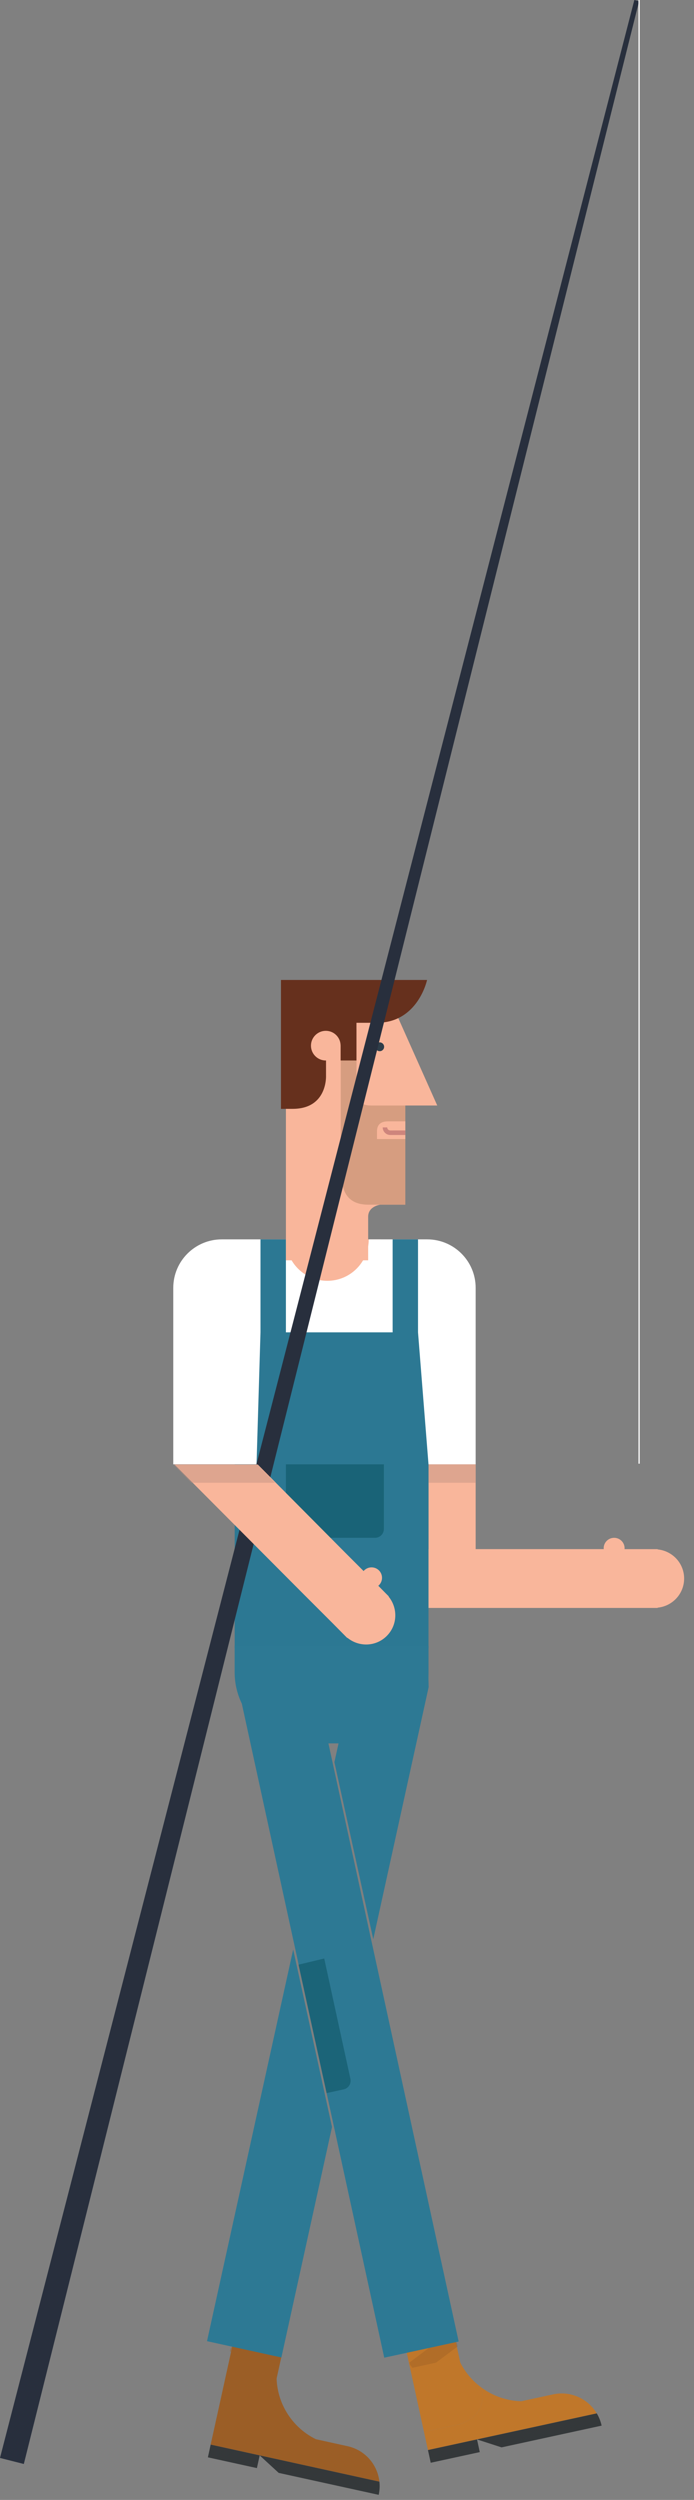 <?xml version="1.0" encoding="utf-8"?>
<!-- Generator: Adobe Illustrator 16.0.0, SVG Export Plug-In . SVG Version: 6.00 Build 0)  -->
<!DOCTYPE svg PUBLIC "-//W3C//DTD SVG 1.1//EN" "http://www.w3.org/Graphics/SVG/1.1/DTD/svg11.dtd">
<svg version="1.1" id="Layer_1" xmlns="http://www.w3.org/2000/svg" xmlns:xlink="http://www.w3.org/1999/xlink" x="0px" y="0px"
	 width="79.404px" height="285.878px" viewBox="0 0 79.404 285.878" enable-background="new 0 0 79.404 285.878"
	 xml:space="preserve">
<rect x="0" y="0" width="79.404" height="285.878" fill="#808080" stroke="none"/>
<path fill="#F9B69B" d="M69.07,177.049c0,0.035,0.006,0.066,0.008,0.1h-2.942H45.082v6.725h21.052h4.555h4.217
	c0.002,0,0.004,0.002,0.004,0.002c0.006,0,0.008-0.002,0.008-0.002h0.326v-0.031c1.699-0.168,3.031-1.588,3.031-3.332
	c0-1.743-1.332-3.159-3.031-3.329v-0.031h-0.318c-0.005,0-0.009,0-0.015,0c-0.004,0-0.008,0-0.014,0h-3.443
	c0.002-0.032,0.01-0.063,0.01-0.101c0-0.662-0.536-1.194-1.198-1.194C69.605,175.854,69.07,176.387,69.07,177.049z"/>
<rect x="49.027" y="167.453" fill="#F9B69B" width="5.396" height="13.587"/>
<rect x="47.695" y="167.453" opacity="0.4" fill="#B78C7D" enable-background="new    " width="6.729" height="2.107"/>
<rect x="31.019" y="141.727" fill="#F9B69B" width="12.527" height="9.927"/>
<path fill="#FFFFFF" d="M48.875,141.727h-4.783h-0.615h-1.288c0,2.618-2.12,4.739-4.738,4.739c-2.617,0-4.738-2.121-4.738-4.739
	h-1.94h-5.396c-3.065,0-5.552,2.483-5.552,5.546v4.068l0,0v16.111h2.147h4.88l0,0h22.174l0,0h5.396v-6.55v-5.771v-7.859
	C54.423,144.21,51.939,141.727,48.875,141.727z"/>
<polygon fill="#2C7893" points="47.828,152.361 47.828,141.727 44.923,141.727 44.923,152.361 32.712,152.361 32.712,141.727 
	29.804,141.727 29.804,152.361 29.351,167.453 26.852,167.453 26.852,188.459 28.508,188.459 49.027,188.459 49.027,167.453 "/>
<path fill="#196377" d="M32.712,167.453v3.078v2.8v1.512c0,0.559,0.451,1.012,1.008,1.012h9.193c0.559,0,1.008-0.453,1.008-1.012
	v-1.512v-2.8v-3.078H32.712z"/>
<g>
	<path fill="#F9B69B" d="M45.216,115.634l4.812,10.785h-3.652v11.345h-2.878c0,0-1.375,0.171-1.375,1.373c0,0.517,0,0.517,0,2.58
		v2.406h-9.41v-1.546v-27.158h12.331L45.216,115.634z"/>
	<circle fill="#2E3D49" cx="43.445" cy="119.705" r="0.505"/>
	<path opacity="0.2" fill="#4C3B15" enable-background="new    " d="M38.986,121.304v9.283c0,0-0.013,1.578,0,2.106
		c0.053,2.058-0.214,5.07,3.18,5.07c2.622,0,4.21,0,4.21,0v-11.344H44.4c0,0-0.45,0-1.977,0c-1.117,0-1.633-0.559-1.633-1.635
		c0-1.761,0-7.132,0-7.132h-1.806L38.986,121.304L38.986,121.304z"/>
	<path fill="#F9B69B" d="M46.375,128.231c0,0-0.667,0-1.913,0c-0.438,0-1.33,0.041-1.33,1.158c0,0.688,0,0.865,0,0.865h3.243
		V128.231z"/>
	<path fill="#CE857C" d="M44.655,129.273c-0.194,0-0.351-0.156-0.351-0.349h-0.516c0,0.477,0.387,0.866,0.864,0.866l0,0h1.722
		v-0.518L44.655,129.273L44.655,129.273z"/>
	<path fill="#66301D" d="M32.146,112.064v14.738c0,0,0,0,1.334,0c4.038,0,3.822-3.823,3.822-3.823v-1.71
		c-0.009,0-0.017,0.004-0.025,0.004c-0.937,0-1.698-0.76-1.698-1.695c0-0.939,0.763-1.699,1.698-1.699
		c0.925,0,1.674,0.743,1.693,1.662h0.003v0.037v1.695h1.812v-4.311c0.575,0,1.322,0,2.319,0c4.727,0,5.758-4.898,5.758-4.898H32.146
		z"/>
</g>
<polygon fill="#282F3D" points="2.726,281.768 0,281.077 72.578,0 73.121,0.135 "/>
<path fill="#F9B69B" d="M41.665,179.584c-0.022,0.022-0.041,0.051-0.062,0.074l-2.081-2.08l-10.028-10.102l0,0h-9.524l14.796,14.857
	l3.223,3.221l1.505,1.52c0.001,0,0.001,0.004,0.001,0.004c0.004,0.002,0.006,0.004,0.006,0.004l0.231,0.23l0.021-0.021
	c1.32,1.082,3.268,1.021,4.499-0.213c1.234-1.232,1.294-3.178,0.212-4.5l0.022-0.021l-0.225-0.226
	c-0.004-0.004-0.007-0.008-0.01-0.012c-0.004-0.004-0.009-0.004-0.012-0.008l-0.958-0.973c0.026-0.021,0.053-0.037,0.077-0.062
	c0.468-0.467,0.468-1.227,0-1.693C42.891,179.12,42.135,179.118,41.665,179.584z"/>
<polygon opacity="0.4" fill="#B78C7D" enable-background="new    " points="31.478,169.561 21.874,169.561 19.824,167.453 
	29.415,167.453 "/>
<line fill="none" stroke="#FFFFFF" stroke-width="0.141" stroke-miterlimit="10" x1="73.121" y1="0" x2="73.121" y2="167.38"/>
<path fill="#2D7994" d="M26.847,191.234c0,4.461,3.573,8.131,8.043,8.131h6.125c4.471,0,8.014-3.617,8.014-8.08v-3.061
	l-22.182-0.052V191.234z"/>
<g>
	<path fill="#9B5E26" d="M39.763,279.733l-3.623-0.799c-1.515-0.742-2.729-1.935-3.513-3.365c-0.592-1.082-0.936-2.303-0.979-3.571
		l1.553-7.048l-0.172-0.081l-5.431-1.19l-1.961,8.909l-0.655,2.981l-0.212,0.957l-0.21,0.957l-0.457,2.069l19.307,4.239
		C43.199,281.85,41.78,280.173,39.763,279.733"/>
	<path fill="#34383A" d="M23.785,281.007l5.609,1.231l0.12-0.545l0.199-0.905l2.173,1.998l11.443,2.511
		c0.111-0.507,0.136-1.016,0.08-1.506l-19.306-4.239l-0.198,0.909L23.785,281.007z"/>
	<g opacity="0.4">
		<g>
			<g>
				<defs>
					
						<rect id="SVGID_1_" x="26.306" y="268.95" transform="matrix(0.908 0.419 -0.419 0.908 115.755 12.598)" width="5.773" height="1.834"/>
				</defs>
				<clipPath id="SVGID_2_">
					<use xlink:href="#SVGID_1_"  overflow="visible"/>
				</clipPath>
				
					<rect x="26.307" y="268.95" transform="matrix(-0.977 -0.214 0.214 -0.977 -0.177 539.711)" clip-path="url(#SVGID_2_)" fill="#9B5E26" width="5.773" height="1.831"/>
			</g>
		</g>
	</g>
	<polygon fill="#2D7994" points="33.545,222.932 23.685,267.723 32.194,269.589 37.987,243.235 	"/>
	<polygon fill="#2D7994" points="38.26,201.514 40.992,189.103 48.998,190.861 49.043,192.933 42.707,221.756 	"/>
</g>
<g>
	<path fill="#C0772A" d="M63.267,273.809l-3.627,0.785c-1.687-0.043-3.289-0.621-4.597-1.597c0.023,0.123,0.047,0.237,0.07,0.345
		c0.651,2.993-2.485,3.867-2.485,3.867l-4.117,0.896l0.451,2.068l19.315-4.195C67.276,274.3,65.28,273.371,63.267,273.809"/>
	<path fill="#C0772A" d="M55.114,273.342c-0.023-0.107-0.047-0.222-0.072-0.345c-0.988-0.736-1.812-1.7-2.381-2.835l-1.537-7.055
		l-0.189,0.002l-5.434,1.18l1.943,8.916l0.649,2.98l0.209,0.959l0.208,0.961l4.117-0.896
		C52.627,277.21,55.766,276.335,55.114,273.342"/>
	<path fill="#34383A" d="M49.28,281.628l5.613-1.219l-0.117-0.546l-0.197-0.903l2.808,0.909l11.448-2.488
		c-0.111-0.509-0.303-0.979-0.555-1.402l-19.316,4.196l0.199,0.91L49.28,281.628z"/>
	<g opacity="0.4">
		<g>
			<g>
				<defs>
					
						<rect id="SVGID_3_" x="46.637" y="268.343" transform="matrix(0.91 -0.415 0.415 0.91 -107.314 44.861)" width="5.777" height="1.832"/>
				</defs>
				<clipPath id="SVGID_4_">
					<use xlink:href="#SVGID_3_"  overflow="visible"/>
				</clipPath>
				
					<rect x="46.646" y="268.345" transform="matrix(-0.977 0.212 -0.212 -0.977 155.09 521.87)" clip-path="url(#SVGID_4_)" fill="#9B5E26" width="5.774" height="1.828"/>
			</g>
		</g>
	</g>
	<polygon fill="#2D7994" points="52.478,267.764 43.964,269.612 27.448,193.807 27.323,190.853 35.341,189.107 	"/>
	<path fill="#1B6478" d="M40.094,237.729l-0.322-1.478l-0.596-2.729l-2.08-9.559l-2.938,0.705l3.213,14.686l1.949-0.424
		C39.865,238.811,40.212,238.274,40.094,237.729"/>
</g>
</svg>
